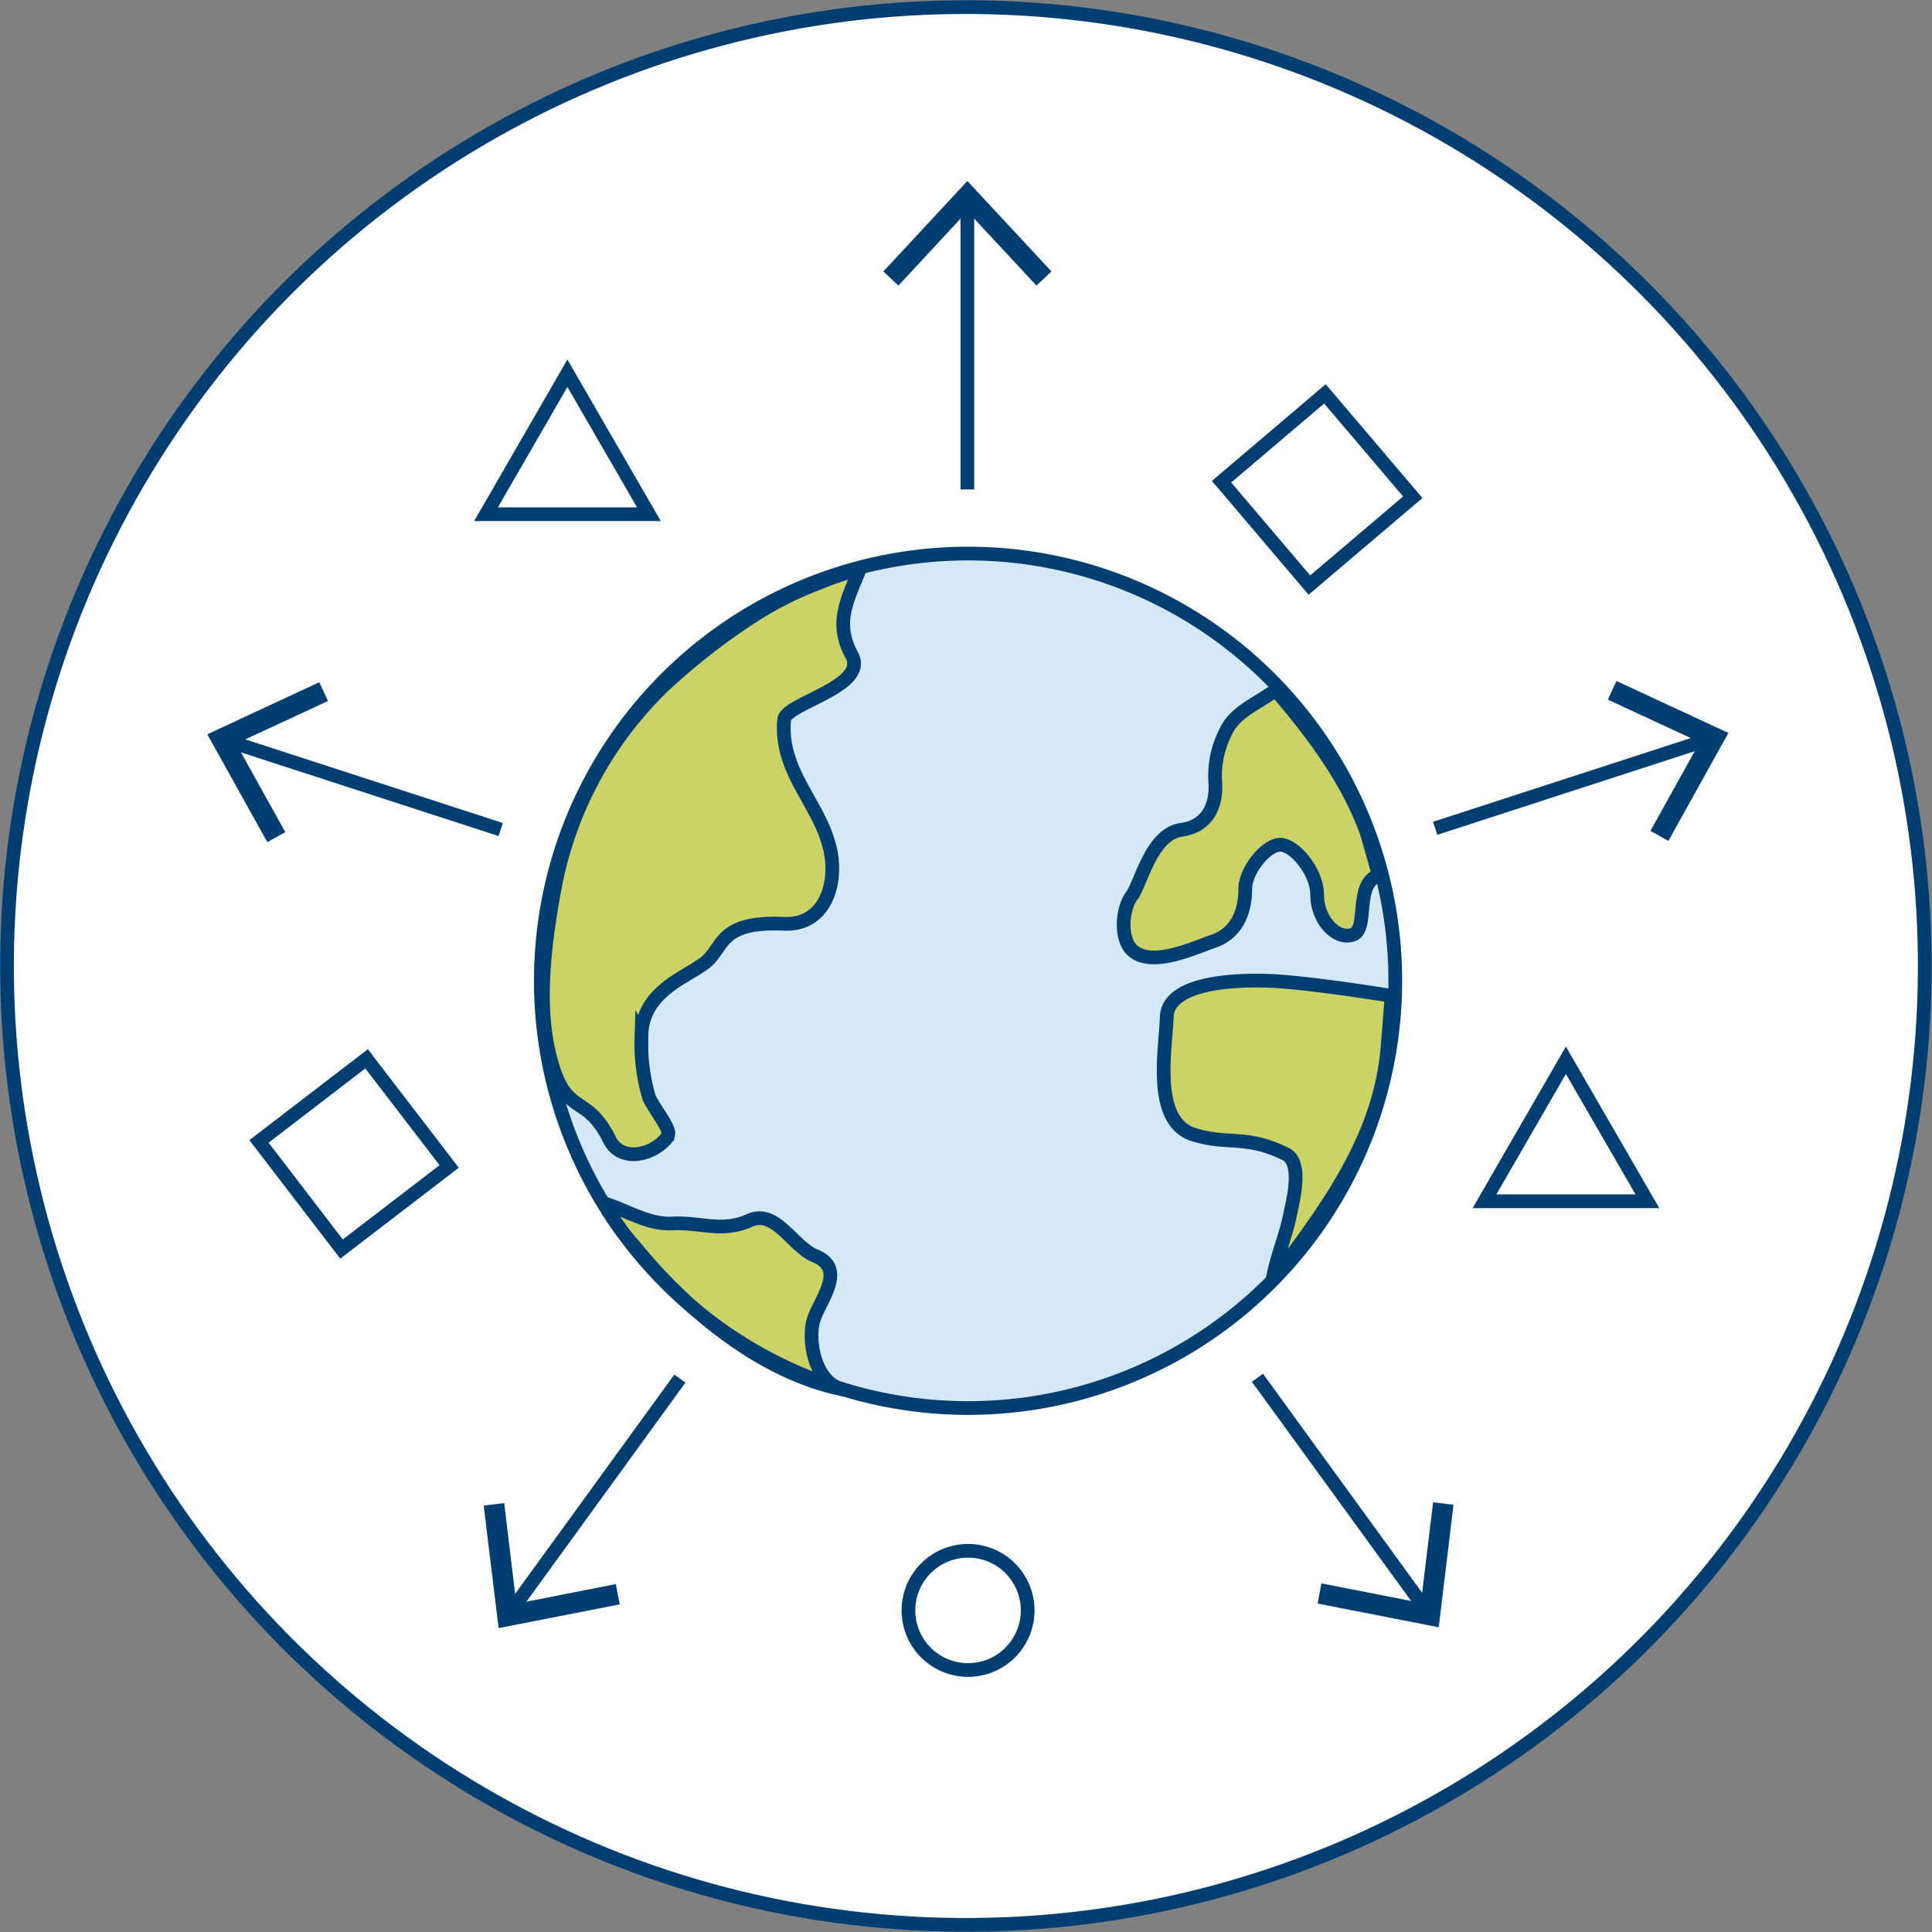 <svg xmlns="http://www.w3.org/2000/svg" viewBox="0 0 141 141"><rect x="0" y="0" width="141" height="141" fill="#808080" stroke="none"/><defs><style>.cls-1{fill:#fff;}.cls-2{fill:none;stroke:#003e72;stroke-miterlimit:10;}.cls-3{fill:#d5e8f7;}.cls-4{fill:#cbd266;}.cls-5{fill:#003e72;}</style></defs><g id="Layer_2" data-name="Layer 2"><g id="icons"><circle class="cls-1" cx="70.5" cy="70.5" r="69.98" transform="translate(-2.71 138.19) rotate(-87.76)"/><circle class="cls-2" cx="70.5" cy="70.5" r="69.98" transform="translate(-2.71 138.19) rotate(-87.76)"/><polygon class="cls-1" points="120.23 87.67 114.28 77.38 108.34 87.67 120.23 87.67"/><polygon class="cls-2" points="120.23 87.67 114.28 77.38 108.34 87.67 120.23 87.67"/><polygon class="cls-1" points="47.36 37.53 41.41 27.24 35.47 37.53 47.36 37.53"/><polygon class="cls-2" points="47.36 37.53 41.41 27.24 35.47 37.53 47.36 37.53"/><rect class="cls-1" x="20.89" y="79.27" width="9.9" height="9.9" transform="translate(-45.93 33.13) rotate(-37.5)"/><rect class="cls-2" x="20.89" y="79.27" width="9.9" height="9.9" transform="translate(-45.93 33.13) rotate(-37.5)"/><rect class="cls-1" x="91.18" y="30.77" width="9.9" height="9.9" transform="translate(-0.26 70.74) rotate(-40.35)"/><rect class="cls-2" x="91.18" y="30.77" width="9.9" height="9.9" transform="translate(-0.26 70.74) rotate(-40.35)"/><path class="cls-1" d="M75,117.53a4.35,4.35,0,1,1-4.35-4.35A4.35,4.35,0,0,1,75,117.53Z"/><path class="cls-2" d="M75,117.53a4.35,4.35,0,1,1-4.35-4.35A4.35,4.35,0,0,1,75,117.53Z"/><path class="cls-3" d="M101.83,71.58A31.18,31.18,0,1,1,70.65,40.4,31.18,31.18,0,0,1,101.83,71.58Z"/><path class="cls-4" d="M62.7,41.67c-.88,2.13-1.8,3.84-.54,6.14s-4.82,3.51-4.93,4.71c-.36,3.89,2.74,6.24,3.4,9.68.47,2.45-.5,5.35-3.41,5.22-4.81-.22-4.37,1.77-5.79,2.86s-4.62,2.1-4.62,5.41A13.92,13.92,0,0,0,47.34,80c.21.68,1.55,2.26,1.43,2.78a1,1,0,0,1-.31.49c-1.12,1.13-3.23,1.49-4-.14-1.76-3.51-3.24-1.45-4.38-6.24-.93-3.88-.26-8.55.46-12.39a27.58,27.58,0,0,1,8-14.55,46.87,46.87,0,0,1,6.77-5.21,24.94,24.94,0,0,1,4.33-2.15c.65-.27,1.3-.52,2-.73C61.63,41.78,62.79,41.45,62.7,41.67Z"/><path class="cls-2" d="M62.7,41.67c-.88,2.13-1.8,3.84-.54,6.14s-4.82,3.51-4.93,4.71c-.36,3.89,2.74,6.24,3.4,9.68.47,2.45-.5,5.35-3.41,5.22-4.81-.22-4.37,1.77-5.79,2.86s-4.62,2.1-4.62,5.41A13.92,13.92,0,0,0,47.34,80c.21.68,1.55,2.26,1.43,2.78a1,1,0,0,1-.31.49c-1.12,1.13-3.23,1.49-4-.14-1.76-3.51-3.24-1.45-4.38-6.24-.93-3.88-.26-8.55.46-12.39a27.58,27.58,0,0,1,8-14.55,46.87,46.87,0,0,1,6.77-5.21,24.94,24.94,0,0,1,4.33-2.15c.65-.27,1.3-.52,2-.73C61.63,41.78,62.79,41.45,62.7,41.67Z"/><path class="cls-4" d="M100.69,63.86c-1.94.56-.72,4-2,4.37S96.13,67,96.13,65.34s-1.52-3.52-2.57-3.68-2.68,1.84-2.68,3.21c0,1.71-.64,3.23-2.29,3.81-1.47.51-4.61,2-6,.63-.86-.89-.69-3,0-3.92s1.42-4.52,3.63-4.83,2.57-2.21,2.47-3.52a7,7,0,0,1,.79-3.68c.65-1.43,2.39-2.06,3.61-3,2.72,3.16,5.32,6.65,6.65,10.41C99.86,61.06,100.86,64.86,100.69,63.86Z"/><path class="cls-2" d="M100.69,63.86c-1.94.56-.72,4-2,4.37S96.13,67,96.13,65.34s-1.52-3.52-2.57-3.68-2.68,1.84-2.68,3.21c0,1.71-.64,3.23-2.29,3.81-1.47.51-4.61,2-6,.63-.86-.89-.69-3,0-3.92s1.42-4.52,3.63-4.83,2.57-2.21,2.47-3.52a7,7,0,0,1,.79-3.68c.65-1.43,2.39-2.06,3.61-3,2.72,3.16,5.32,6.65,6.65,10.41C99.86,61.06,100.86,64.86,100.69,63.86Z"/><path class="cls-4" d="M92.88,93.39c.25-1.54.93-3.09,1.25-4.64.2-1,1-3.91-.31-4.53-2.95-1.45-4.19-.61-6.75-1.43-3-1-2-6.16-1.92-8.57s4.52-2.74,7.41-2.64,9,1.1,9,1.1-.26,3.36-.29,3.7c-.51,6.34-4.1,11.36-7.79,16.28A4,4,0,0,1,92.88,93.39Z"/><path class="cls-2" d="M92.88,93.39c.25-1.54.93-3.09,1.25-4.64.2-1,1-3.91-.31-4.53-2.95-1.45-4.19-.61-6.75-1.43-3-1-2-6.16-1.92-8.57s4.52-2.74,7.41-2.64,9,1.1,9,1.1-.26,3.36-.29,3.7c-.51,6.34-4.1,11.36-7.79,16.28A4,4,0,0,1,92.88,93.39Z"/><path class="cls-4" d="M44.1,87.83c1.66.49,3.18,1.56,5,1.46,2-.1,3.62.68,5.57-.21s3.15,1.89,4.83,2.58c2.43,1,.12,3.46-.18,4.88-.35,1.65.28,4.48,2.25,4.87-6-1.18-11.54-5.87-15.26-10.45A15.8,15.8,0,0,1,44.1,87.83Z"/><path class="cls-2" d="M44.1,87.83c1.66.49,3.18,1.56,5,1.46,2-.1,3.62.68,5.57-.21s3.15,1.89,4.83,2.58c2.43,1,.12,3.46-.18,4.88-.35,1.65.28,4.48,2.25,4.87-6-1.18-11.54-5.87-15.26-10.45A15.8,15.8,0,0,1,44.1,87.83Z"/><line class="cls-1" x1="70.6" y1="35.72" x2="70.6" y2="13.21"/><line class="cls-2" x1="70.6" y1="35.72" x2="70.6" y2="14.84"/><polygon class="cls-5" points="76.74 19.81 75.64 20.84 70.6 15.42 65.57 20.84 64.47 19.81 70.6 13.21 76.74 19.81"/><line class="cls-1" x1="36.54" y1="60.54" x2="15.13" y2="53.59"/><line class="cls-2" x1="36.54" y1="60.54" x2="16.68" y2="54.09"/><polygon class="cls-5" points="23.3 49.79 23.94 51.16 17.23 54.27 20.82 60.73 19.51 61.46 15.13 53.59 23.3 49.79"/><line class="cls-1" x1="49.62" y1="100.61" x2="36.39" y2="118.82"/><line class="cls-2" x1="49.62" y1="100.61" x2="37.35" y2="117.51"/><polygon class="cls-5" points="35.3 109.88 36.8 109.7 37.68 117.04 44.94 115.61 45.23 117.09 36.39 118.82 35.3 109.88"/><line class="cls-1" x1="91.77" y1="100.55" x2="105" y2="118.76"/><line class="cls-2" x1="91.77" y1="100.55" x2="104.04" y2="117.44"/><polygon class="cls-5" points="96.16 117.03 96.44 115.56 103.7 116.98 104.59 109.64 106.08 109.82 105 118.76 96.16 117.03"/><line class="cls-1" x1="104.74" y1="60.45" x2="126.14" y2="53.49"/><line class="cls-2" x1="104.74" y1="60.45" x2="124.6" y2="54"/><polygon class="cls-5" points="121.76 61.37 120.45 60.64 124.05 54.17 117.34 51.06 117.97 49.7 126.14 53.49 121.76 61.37"/><path class="cls-2" d="M101.83,71.58A31.18,31.18,0,1,1,70.65,40.4,31.18,31.18,0,0,1,101.83,71.58Z"/></g></g></svg>